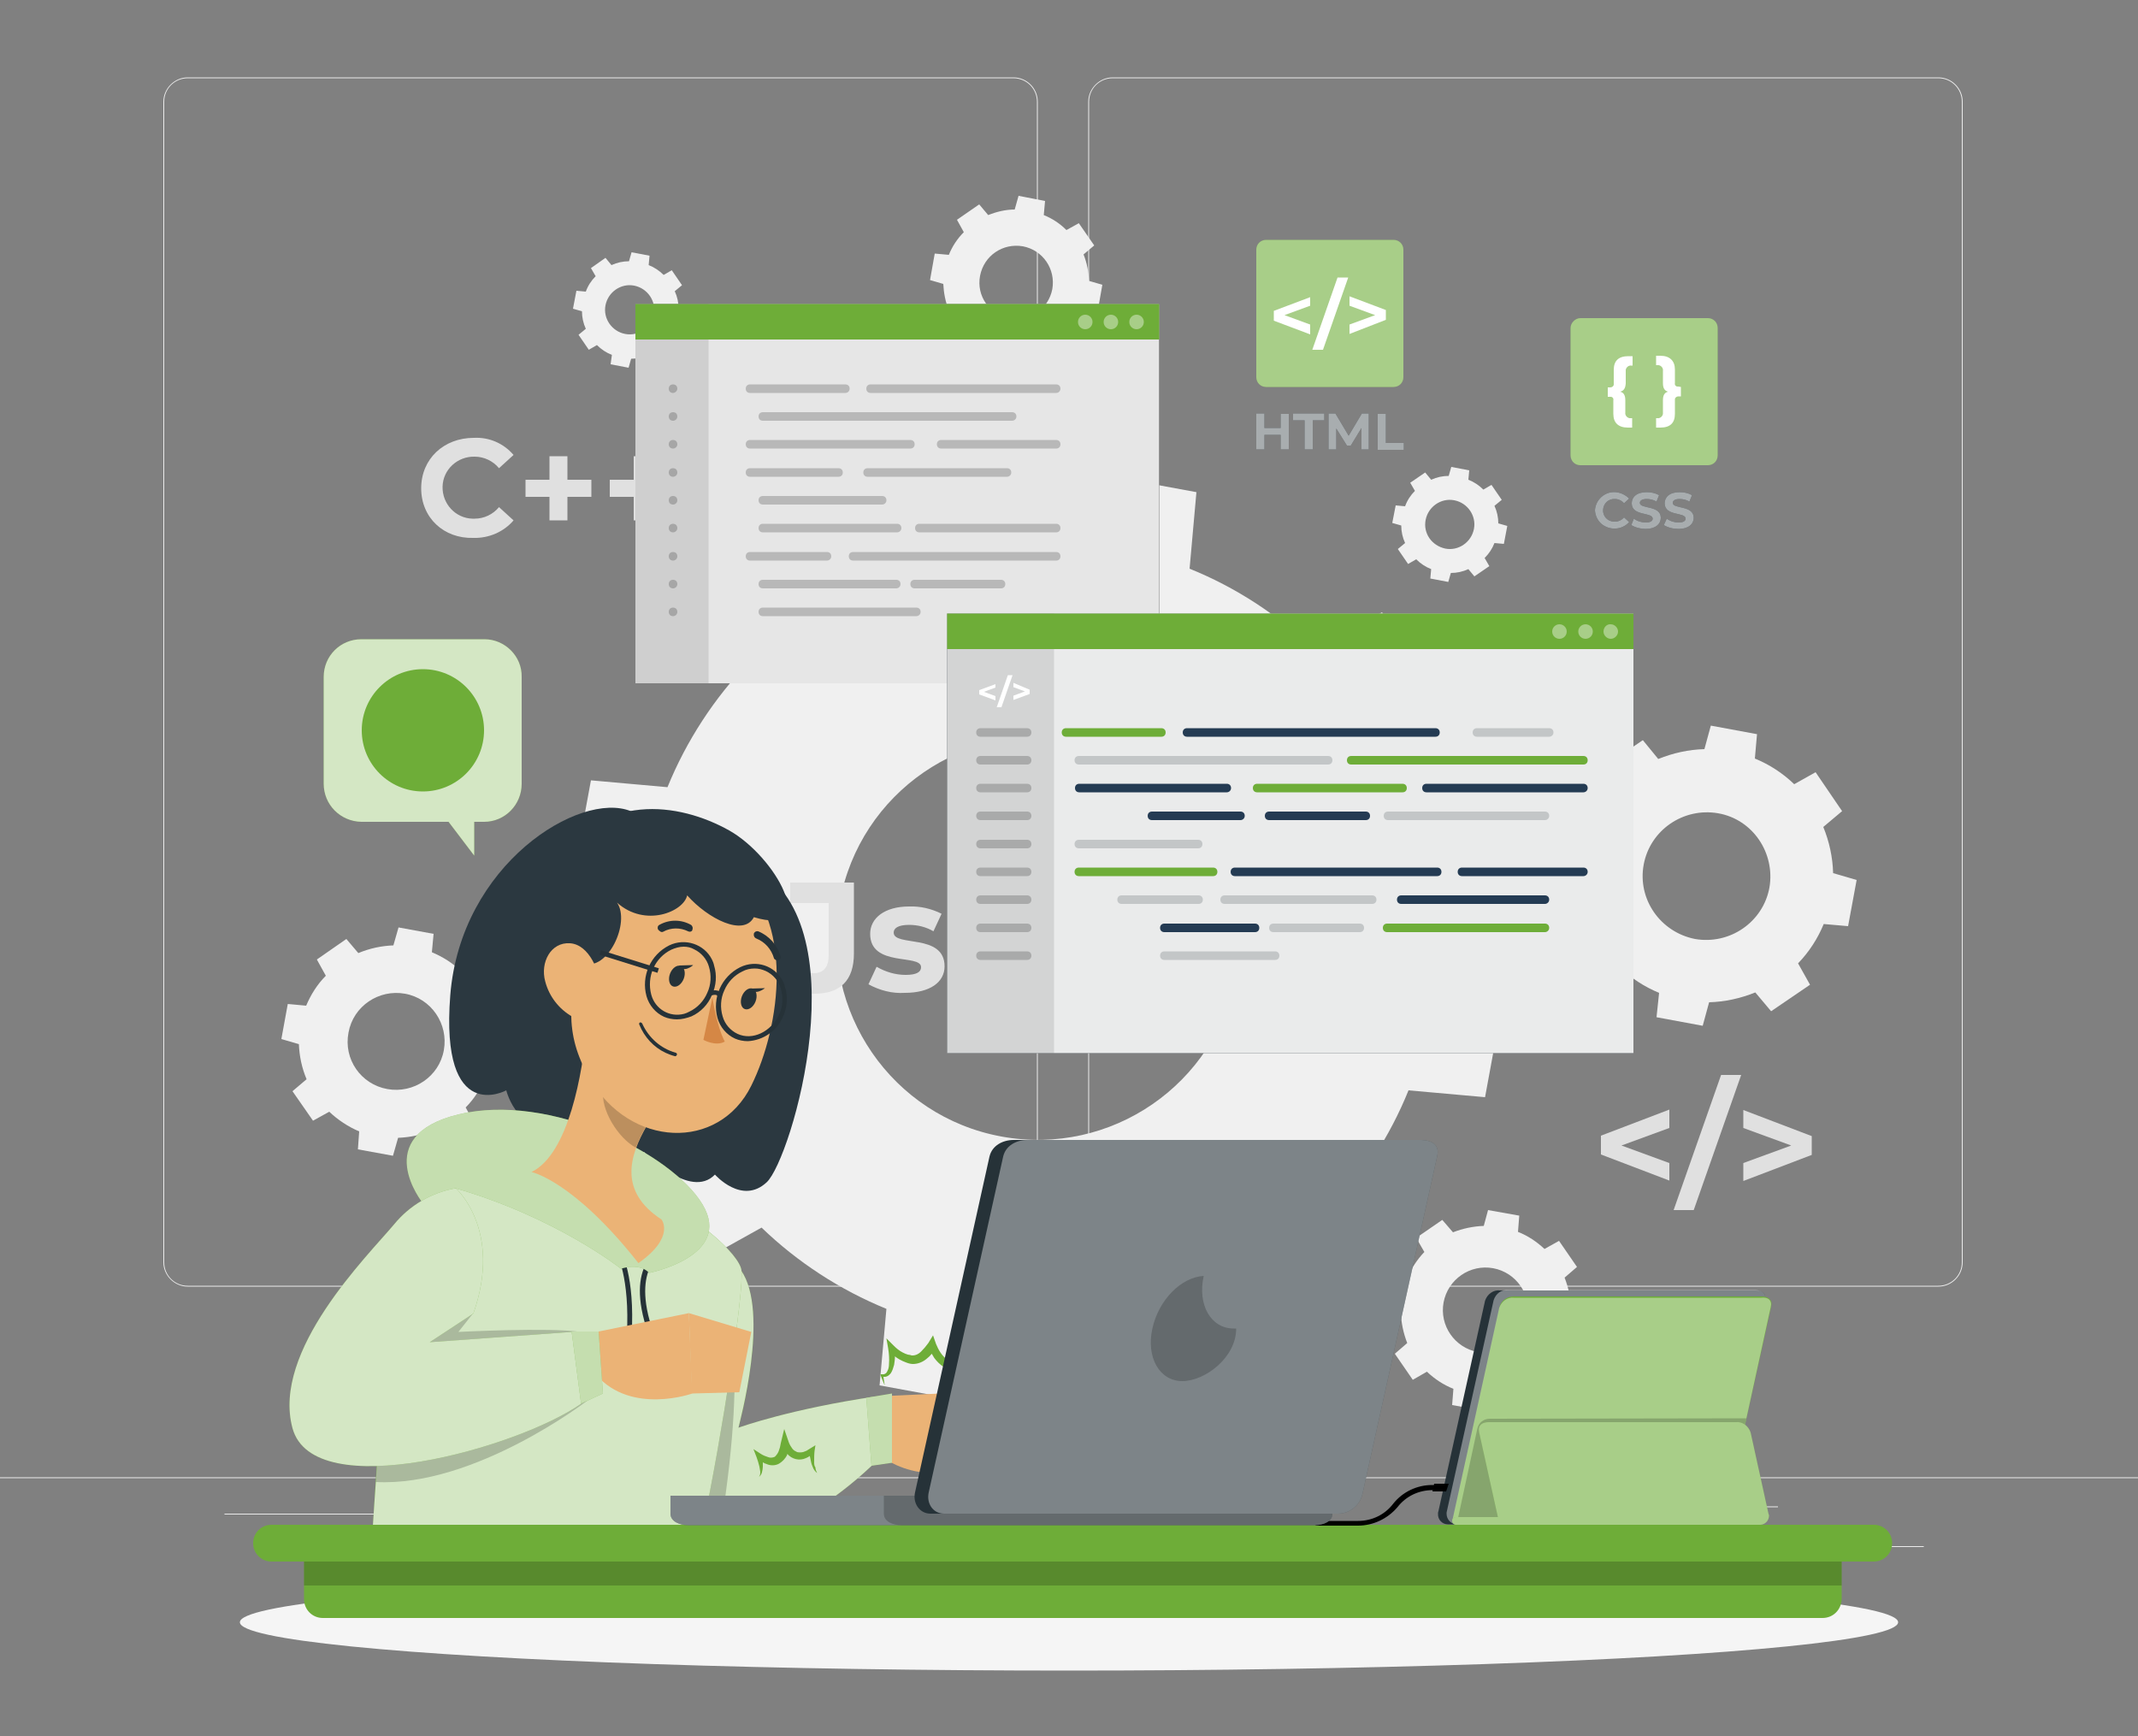 <?xml version="1.0" encoding="utf-8"?>
<!-- Generator: Adobe Illustrator 25.0.0, SVG Export Plug-In . SVG Version: 6.00 Build 0)  -->
<svg version="1.1" id="Layer_1" xmlns="http://www.w3.org/2000/svg" xmlns:xlink="http://www.w3.org/1999/xlink" x="0px" y="0px"
	 viewBox="0 0 500 406" style="enable-background:new 0 0 500 406;" xml:space="preserve">
<rect x="0" y="0" width="500" height="406" fill="#808080" stroke="none"/>
<style type="text/css">
	.st0{fill:#EBEBEB;}
	.st1{fill:#F0F0F0;}
	.st2{fill:#E0E0E0;}
	.st3{fill:#F5F5F5;}
	.st4{fill:#6EAD38;}
	.st5{opacity:0.4;}
	.st6{fill:#FFFFFF;}
	.st7{fill:#263238;}
	.st8{opacity:0.6;}
	.st9{opacity:0.9;fill:#FFFFFF;enable-background:new    ;}
	.st10{opacity:0.1;enable-background:new    ;}
	.st11{opacity:0.2;}
	.st12{opacity:0.4;fill:#FFFFFF;enable-background:new    ;}
	.st13{fill:#243B53;}
	.st14{opacity:0.7;fill:#FFFFFF;enable-background:new    ;}
	.st15{fill:#EBB376;}
	.st16{opacity:0.2;enable-background:new    ;}
	.st17{fill:#2B3840;}
	.st18{opacity:0.6;fill:#FFFFFF;enable-background:new    ;}
	.st19{fill:#D58745;}
</style>
<g id="freepik--background-complete--inject-3">
	<rect y="345.5" class="st0" width="500" height="0.2"/>
	<rect x="416.8" y="361.6" class="st0" width="33.1" height="0.2"/>
	<rect x="322.5" y="364.3" class="st0" width="8.7" height="0.2"/>
	<rect x="396.6" y="352.3" class="st0" width="19.2" height="0.2"/>
	<rect x="52.5" y="354" class="st0" width="43.2" height="0.2"/>
	<rect x="104.6" y="354" class="st0" width="6.3" height="0.2"/>
	<rect x="131.5" y="358.2" class="st0" width="93.7" height="0.2"/>
	<path class="st0" d="M237,300.9H43.9c-3.1,0-5.7-2.6-5.7-5.7V23.8c0-3.1,2.6-5.7,5.7-5.7H237c3.2,0,5.7,2.6,5.7,5.7l0,0v271.4
		C242.7,298.4,240.2,300.9,237,300.9z M43.9,18.3c-3,0-5.5,2.4-5.5,5.5v271.4c0,3,2.4,5.5,5.5,5.5H237c3,0,5.5-2.4,5.5-5.5V23.8
		c0-3-2.4-5.5-5.5-5.5H43.9z"/>
	<path class="st0" d="M453.3,300.9H260.2c-3.2,0-5.7-2.6-5.7-5.7V23.8c0-3.1,2.6-5.7,5.7-5.7h193.1c3.1,0,5.7,2.5,5.7,5.7v271.4
		C459,298.3,456.5,300.9,453.3,300.9z M260.2,18.3c-3,0-5.5,2.4-5.5,5.5v271.4c0,3,2.4,5.5,5.5,5.5h193.1c3,0,5.5-2.4,5.5-5.5V23.8
		c0-3-2.4-5.5-5.5-5.5H260.2z"/>
	<path class="st1" d="M156.5,255.6l-13.9,11.6l19.7,28.7l15.8-8.8c8.4,8.1,18.4,14.6,29.2,19l-1.6,17.9l34.3,6.3l4.9-17.3
		c11.7-0.3,23.2-2.7,34-7.3l11.6,13.9l28.7-19.7l-8.8-15.7c8.1-8.4,14.6-18.3,19-29.2l17.9,1.6l6.3-34.2l-17.3-4.9
		c-0.3-11.7-2.8-23.2-7.3-34l13.9-11.6l-19.7-28.7l-15.8,8.8c-8.4-8.1-18.3-14.6-29.2-19l1.6-17.9l-34.2-6.3l-4.9,17.3
		c-11.7,0.3-23.2,2.8-34,7.3l-11.7-14l-28.7,19.7l8.8,15.8c-8.1,8.4-14.6,18.4-19,29.2l-17.9-1.6l-6.3,34.2l17.3,4.9
		C149.5,233.3,152,244.8,156.5,255.6z M196.4,210.9c4.7-25.6,29.3-42.5,54.9-37.8s42.5,29.3,37.8,54.9s-29.3,42.5-54.9,37.8l0,0
		C208.6,261.1,191.7,236.5,196.4,210.9L196.4,210.9z"/>
	<path class="st1" d="M387.4,237.9l10.8,2l1.5-5.5c3.7-0.1,7.3-0.9,10.8-2.3l3.7,4.4l9.1-6.2l-2.8-5c2.6-2.7,4.6-5.8,6-9.2l5.7,0.5
		l2-10.8l-5.5-1.6c-0.1-3.7-0.9-7.4-2.3-10.8l4.4-3.7l-6.2-9.1l-5,2.8c-2.7-2.6-5.8-4.6-9.2-6l0.5-5.7l-10.8-2l-1.5,5.5
		c-3.7,0.1-7.3,0.9-10.8,2.3l-3.6-4.4l-9.1,6.2l2.8,5c-2.6,2.7-4.6,5.8-6,9.2l-5.7-0.5l-2,10.8l5.5,1.6c0.1,3.7,0.9,7.4,2.3,10.8
		l-4.4,3.7l6.2,9.1l5-2.8c2.7,2.6,5.8,4.6,9.2,6L387.4,237.9z M384.4,202.2c1.5-8.1,9.3-13.4,17.4-12s13.4,9.3,12,17.4
		c-1.5,8.1-9.3,13.4-17.4,12l0,0C388.3,218,382.9,210.3,384.4,202.2L384.4,202.2z"/>
	<path class="st1" d="M83.7,268.8l8.2,1.5l1.2-4.2c2.8-0.1,5.6-0.7,8.2-1.8l2.8,3.3l6.9-4.8l-2.1-3.8c2-2,3.5-4.4,4.6-7l4.3,0.4
		l1.5-8.2l-4.2-1.1c-0.1-2.8-0.7-5.6-1.8-8.2l3.3-2.8l-4.8-6.9l-3.8,2.1c-2-2-4.4-3.5-7-4.6l0.4-4.3l-8.2-1.5l-1.2,4.2
		c-2.8,0.1-5.6,0.7-8.2,1.8l-2.8-3.3l-6.9,4.8l2.1,3.8c-2,2-3.5,4.4-4.6,7l-4.3-0.4l-1.5,8.2l4.1,1.2c0.1,2.8,0.7,5.6,1.8,8.2
		l-3.3,2.8l4.8,6.9L77,260c2,1.9,4.4,3.5,7,4.6L83.7,268.8z M81.5,241.5c1.1-6.2,7.1-10.2,13.2-9.1c6.2,1.1,10.2,7.1,9.1,13.2
		c-1.1,6.2-7.1,10.2-13.2,9.1C84.4,253.6,80.3,247.7,81.5,241.5z"/>
	<path class="st1" d="M230.9,85.1l6.2,1.2l0.9-3.2c2.1,0,4.2-0.5,6.2-1.3l2.1,2.5l5.2-3.6l-1.6-2.9c1.5-1.5,2.7-3.3,3.5-5.3l3.3,0.3
		l1.1-6.2l-3.1-0.9c-0.1-2.1-0.5-4.2-1.3-6.2l2.5-2.1l-3.6-5.2l-2.9,1.6c-1.5-1.5-3.3-2.7-5.3-3.5l0.3-3.3l-6.2-1.2l-0.9,3.2
		c-2.1,0-4.2,0.5-6.2,1.3l-2.1-2.5l-5.2,3.6l1.6,2.9c-1.5,1.5-2.7,3.3-3.5,5.3l-3.3-0.3l-1.1,6.2l3.1,0.9c0.1,2.1,0.5,4.2,1.3,6.2
		l-2.5,2.1L223,80l2.9-1.6c1.5,1.5,3.3,2.7,5.3,3.5L230.9,85.1z M229.2,64.5c0.9-4.7,5.3-7.7,10-6.9c4.7,0.9,7.7,5.3,6.9,10
		c-0.9,4.7-5.3,7.7-10,6.9C231.4,73.6,228.3,69.2,229.2,64.5L229.2,64.5z"/>
	<path class="st1" d="M334.5,135.3l4.2,0.8l0.6-2.1c1.4,0,2.8-0.3,4.1-0.9l1.4,1.7l3.5-2.4l-1.1-1.9c1-1,1.8-2.2,2.3-3.5l2.2,0.2
		l0.8-4.2l-2.1-0.6c0-1.4-0.3-2.8-0.9-4.1l1.7-1.4l-2.4-3.5l-1.9,1.1c-1-1-2.2-1.8-3.5-2.3l0.2-2.2l-4.2-0.8l-0.6,2.1
		c-1.4,0-2.8,0.3-4.1,0.9l-1.4-1.7l-3.5,2.4l1.1,1.9c-1,1-1.8,2.2-2.3,3.6l-2.2-0.2l-0.8,4.1l2.1,0.6c0,1.4,0.3,2.8,0.9,4.1
		l-1.7,1.4l2.4,3.5l1.9-1.1c1,1,2.2,1.8,3.5,2.3L334.5,135.3z M333.4,121.6c0.6-3.1,3.6-5.2,6.7-4.6s5.2,3.6,4.6,6.7
		s-3.6,5.2-6.7,4.6l0,0C334.8,127.6,332.8,124.7,333.4,121.6z"/>
	<path class="st1" d="M142.8,85.2L147,86l0.6-2.1c1.4,0,2.8-0.3,4.1-0.9l1.4,1.7l3.5-2.4l-1.1-1.9c1-1,1.8-2.2,2.3-3.6L160,77
		l0.8-4.2l-2.1-0.6c0-1.4-0.3-2.8-0.9-4.1l1.7-1.4l-2.4-3.5l-1.9,1.1c-1-1-2.2-1.8-3.5-2.3l0.2-2.2l-4.2-0.8l-0.6,2.1
		c-1.4,0-2.8,0.3-4.1,0.9l-1.4-1.7l-3.4,2.4l1.1,1.9c-1,1-1.8,2.2-2.3,3.6l-2.2-0.2l-0.8,4.2l2.1,0.6c0,1.4,0.3,2.8,0.9,4.1
		l-1.7,1.4l2.4,3.5l1.9-1.1c1,1,2.2,1.8,3.5,2.3L142.8,85.2z M141.6,71.4c0.6-3.1,3.6-5.2,6.7-4.6s5.2,3.6,4.6,6.7
		c-0.6,3.1-3.6,5.2-6.7,4.6l0,0C143.1,77.5,141,74.5,141.6,71.4z"/>
	<path class="st1" d="M327.6,306.9c0.1,2.5,0.6,4.9,1.5,7.2l-2.9,2.5l4.2,6.1l3.3-1.9c1.8,1.7,3.9,3.1,6.2,4l-0.3,3.8l7.3,1.3l1-3.7
		c2.5-0.1,4.9-0.6,7.2-1.5l2.5,2.9l6.1-4.2l-1.8-3.3c1.7-1.8,3.1-3.9,4-6.2l3.8,0.3l1.4-7.2l-3.7-1c-0.1-2.5-0.6-4.9-1.5-7.2
		l2.9-2.5l-4.2-6.1l-3.4,1.9c-1.8-1.7-3.9-3.1-6.2-4l0.3-3.8L348,283l-1,3.7c-2.5,0.1-4.9,0.6-7.2,1.5l-2.5-2.9l-6.1,4.2l1.9,3.3
		c-1.7,1.8-3.1,3.9-4,6.2l-3.8-0.3l-1.4,7.2L327.6,306.9z M337.6,304.6c1-5.4,6.2-9,11.6-8s9,6.2,8,11.6s-6.2,9-11.6,8l0,0
		C340.2,315.2,336.6,310,337.6,304.6L337.6,304.6z"/>
	<path class="st2" d="M390.4,263.8l-11.2,4.1l11.2,4.1v4.1l-16-6.1v-4.4l16-6.1V263.8z"/>
	<path class="st2" d="M402.5,251.4h4.7L396.1,283h-4.7L402.5,251.4z"/>
	<path class="st2" d="M423.7,265.7v4.4l-16,6.1V272l11.2-4.1l-11.2-4.1v-4.2L423.7,265.7z"/>
	<path class="st2" d="M112.8,317.2c1.6,0.5,2.3,1.5,2.3,3.9v5.6c-0.2,1.3,0.7,2.4,2,2.6c0.2,0,0.4,0,0.6,0h0.6v4.2h-2
		c-4.4,0-6.6-2.2-6.6-6.2V321c0-1.1-0.6-1.6-1.5-1.6H107v-4.2h1.2c0.9,0,1.5-0.5,1.5-1.6v-6.4c0-4,2.2-6.2,6.6-6.2h2v4.2h-0.6
		c-1.3-0.1-2.4,0.7-2.5,2c0,0.2,0,0.4,0,0.6v5.6C115.2,315.7,114.4,316.7,112.8,317.2z"/>
	<path class="st2" d="M140.6,315.1v4.2h-1.1c-0.8-0.1-1.5,0.5-1.6,1.3c0,0.1,0,0.2,0,0.3v6.3c0,4-2.2,6.2-6.6,6.2h-2v-4.2h0.6
		c1.3,0.1,2.4-0.7,2.5-2c0-0.2,0-0.4,0-0.6V321c0-2.4,0.7-3.4,2.3-3.9c-1.6-0.5-2.3-1.5-2.3-3.9v-5.6c0.2-1.3-0.7-2.4-1.9-2.6
		c-0.2,0-0.4,0-0.6,0h-0.6v-4.2h2c4.4,0,6.6,2.2,6.6,6.2v6.3c-0.1,0.8,0.4,1.5,1.2,1.6c0.1,0,0.2,0,0.3,0L140.6,315.1z"/>
	<path class="st2" d="M98.5,114.2c0-6.9,5.3-11.8,12.3-11.8c3.6-0.2,7,1.3,9.3,4l-3.4,3.1c-1.4-1.7-3.5-2.7-5.7-2.7
		c-4-0.1-7.4,3-7.5,7s3,7.4,7,7.5c0.2,0,0.4,0,0.5,0c2.2,0,4.3-1,5.7-2.7l3.4,3.1c-2.3,2.7-5.8,4.2-9.4,4.1
		C103.8,126,98.5,121.1,98.5,114.2z"/>
	<path class="st2" d="M138.3,116.2h-5.6v5.5h-4.2v-5.5h-5.6v-4h5.6v-5.5h4.2v5.5h5.6V116.2z"/>
	<path class="st2" d="M158,116.2h-5.6v5.5h-4.2v-5.5h-5.6v-4h5.6v-5.5h4.2v5.5h5.6V116.2z"/>
	<path class="st2" d="M182.1,228.7l3.3-3.9c1.4,1.9,2.9,2.8,4.8,2.8c2.4,0,3.6-1.4,3.6-4.2v-12.2h-9v-4.8h14.9V223
		c0,6.3-3.2,9.4-9.2,9.4C187.2,232.6,184.1,231.2,182.1,228.7z"/>
	<path class="st2" d="M203.1,230.2l1.9-4.1c2.1,1.2,4.4,1.9,6.8,1.9c2.6,0,3.6-0.7,3.6-1.8c0-3.2-11.9,0.1-11.9-7.8
		c0-3.7,3.4-6.4,9.1-6.4c2.6-0.1,5.2,0.5,7.6,1.7l-1.9,4.1c-1.7-1-3.7-1.5-5.7-1.5c-2.6,0-3.6,0.8-3.6,1.8c0,3.4,11.9,0.1,11.9,7.9
		c0,3.7-3.4,6.2-9.3,6.2C208.6,232.4,205.7,231.6,203.1,230.2z"/>
</g>
<g id="freepik--Shadow--inject-3">
	<ellipse id="freepik--path--inject-3" class="st3" cx="250" cy="379.4" rx="193.9" ry="11.3"/>
</g>
<g id="freepik--program-icons--inject-3">
	<path class="st4" d="M296.1,56.1h29.8c1.3,0,2.3,1,2.3,2.3v29.8c0,1.3-1,2.3-2.3,2.3h-29.8c-1.3,0-2.3-1-2.3-2.3V58.4
		C293.8,57.1,294.8,56.1,296.1,56.1z"/>
	<g class="st5">
		<path class="st6" d="M296.1,56.1h29.8c1.3,0,2.3,1,2.3,2.3v29.8c0,1.3-1,2.3-2.3,2.3h-29.8c-1.3,0-2.3-1-2.3-2.3V58.4
			C293.8,57.1,294.8,56.1,296.1,56.1z"/>
	</g>
	<path class="st6" d="M306.4,71.5l-6,2.2l6,2.2v2.3l-8.5-3.2v-2.3l8.5-3.2V71.5z"/>
	<path class="st6" d="M312.8,64.9h2.5l-5.9,16.9h-2.5L312.8,64.9z"/>
	<path class="st6" d="M324.1,72.5v2.3l-8.5,3.3v-2.2l6-2.2l-6-2.2v-2.2L324.1,72.5z"/>
	<path class="st7" d="M301.4,96.8v8.3h-1.9v-3.4h-3.8v3.4h-1.9v-8.4h1.9v3.4h3.8v-3.3H301.4z"/>
	<path class="st7" d="M305.1,98.3h-2.7v-1.6h7.3v1.6H307v6.8h-1.9V98.3z"/>
	<path class="st7" d="M318.4,105.1v-5l-2.5,4.1H315l-2.5-4v4.9h-1.8v-8.4h1.6l3.1,5.2l3.1-5.2h1.6v8.4H318.4z"/>
	<path class="st7" d="M322.2,96.8h1.9v6.8h4.2v1.6h-6.1V96.8z"/>
	<g class="st8">
		<path class="st6" d="M301.4,96.8v8.3h-1.9v-3.4h-3.8v3.4h-1.9v-8.4h1.9v3.4h3.8v-3.3H301.4z"/>
		<path class="st6" d="M305.1,98.3h-2.7v-1.6h7.3v1.6H307v6.8h-1.9V98.3z"/>
		<path class="st6" d="M318.4,105.1v-5l-2.5,4.1H315l-2.5-4v4.9h-1.8v-8.4h1.6l3.1,5.2l3.1-5.2h1.6v8.4H318.4z"/>
		<path class="st6" d="M322.2,96.8h1.9v6.8h4.2v1.6h-6.1V96.8z"/>
	</g>
	<path class="st4" d="M369.6,74.4h29.8c1.3,0,2.3,1,2.3,2.3v29.8c0,1.3-1,2.3-2.3,2.3h-29.8c-1.3,0-2.3-1-2.3-2.3V76.7
		C367.3,75.5,368.4,74.4,369.6,74.4z"/>
	<g class="st5">
		<path class="st6" d="M369.6,74.4h29.8c1.3,0,2.3,1,2.3,2.3v29.8c0,1.3-1,2.3-2.3,2.3h-29.8c-1.3,0-2.3-1-2.3-2.3V76.7
			C367.3,75.5,368.4,74.4,369.6,74.4z"/>
	</g>
	<path class="st6" d="M378.9,91.6c0.8,0.2,1.2,0.8,1.2,2v2.9c-0.1,0.6,0.4,1.2,1,1.3c0.1,0,0.2,0,0.3,0h0.3v2.2h-1
		c-2.2,0-3.4-1.1-3.4-3.2v-3.2c0.1-0.4-0.2-0.8-0.6-0.8c-0.1,0-0.1,0-0.2,0H376v-2.2h0.6c0.4,0,0.8-0.3,0.8-0.7c0-0.1,0-0.1,0-0.2
		v-3.2c0-2.1,1.1-3.2,3.4-3.2h1v2.2h-0.3c-0.6-0.1-1.2,0.4-1.3,1c0,0.1,0,0.2,0,0.3v2.9C380.1,90.9,379.7,91.4,378.9,91.6z"/>
	<path class="st6" d="M393.1,90.5v2.2h-0.6c-0.4,0-0.8,0.3-0.8,0.7c0,0.1,0,0.1,0,0.2v3.2c0,2.1-1.1,3.2-3.4,3.2h-1v-2.2h0.3
		c0.6,0.1,1.2-0.4,1.3-1c0-0.1,0-0.2,0-0.3v-2.9c0-1.2,0.4-1.8,1.2-2c-0.8-0.2-1.2-0.8-1.2-2v-2.9c0.1-0.6-0.4-1.2-1-1.3
		c-0.1,0-0.2,0-0.3,0h-0.3v-2.2h1c2.2,0,3.4,1.2,3.4,3.2v3.2c-0.1,0.4,0.2,0.8,0.6,0.8c0.1,0,0.1,0,0.2,0L393.1,90.5z"/>
	<path class="st7" d="M373,119.4c0.1-2.5,2.3-4.5,4.8-4.3c1.2,0.1,2.3,0.6,3.2,1.5l-1.2,1.1c-0.5-0.6-1.3-1-2.1-1
		c-1.5-0.1-2.7,1-2.8,2.5c-0.1,1.5,1,2.7,2.5,2.8c0.1,0,0.2,0,0.3,0c0.8,0,1.6-0.4,2.1-1l1.2,1.1c-1.7,1.9-4.6,2-6.5,0.4
		C373.6,121.7,373.1,120.6,373,119.4L373,119.4z"/>
	<path class="st7" d="M381.5,122.8l0.6-1.5c0.8,0.6,1.8,0.9,2.8,0.9c1.1,0,1.6-0.4,1.6-0.9c0-1.6-4.9-0.5-4.9-3.6
		c0-1.4,1.1-2.6,3.5-2.6c1,0,2,0.2,2.9,0.7l-0.6,1.5c-0.7-0.4-1.5-0.6-2.3-0.6c-1.1,0-1.6,0.4-1.6,0.9c0,1.5,4.9,0.5,4.9,3.5
		c0,1.4-1.2,2.6-3.5,2.6C383.7,123.7,382.5,123.4,381.5,122.8z"/>
	<path class="st7" d="M389.1,122.8l0.7-1.5c0.8,0.6,1.8,0.9,2.8,0.9c1.1,0,1.6-0.4,1.6-0.9c0-1.6-4.9-0.5-4.9-3.6
		c0-1.4,1.1-2.6,3.5-2.6c1,0,2,0.2,2.9,0.7l-0.6,1.5c-0.7-0.4-1.5-0.6-2.3-0.6c-1.1,0-1.6,0.4-1.6,0.9c0,1.5,4.9,0.5,4.9,3.5
		c0,1.4-1.2,2.6-3.5,2.6C391.3,123.7,390.1,123.4,389.1,122.8z"/>
	<g class="st8">
		<path class="st6" d="M373,119.4c0.1-2.5,2.3-4.5,4.8-4.3c1.2,0.1,2.3,0.6,3.2,1.5l-1.2,1.1c-0.5-0.6-1.3-1-2.1-1
			c-1.5-0.1-2.7,1-2.8,2.5c-0.1,1.5,1,2.7,2.5,2.8c0.1,0,0.2,0,0.3,0c0.8,0,1.6-0.4,2.1-1l1.2,1.1c-1.7,1.9-4.6,2-6.5,0.4
			C373.6,121.7,373.1,120.6,373,119.4L373,119.4z"/>
		<path class="st6" d="M381.5,122.8l0.6-1.5c0.8,0.6,1.8,0.9,2.8,0.9c1.1,0,1.6-0.4,1.6-0.9c0-1.6-4.9-0.5-4.9-3.6
			c0-1.4,1.1-2.6,3.5-2.6c1,0,2,0.2,2.9,0.7l-0.6,1.5c-0.7-0.4-1.5-0.6-2.3-0.6c-1.1,0-1.6,0.4-1.6,0.9c0,1.5,4.9,0.5,4.9,3.5
			c0,1.4-1.2,2.6-3.5,2.6C383.7,123.7,382.5,123.4,381.5,122.8z"/>
		<path class="st6" d="M389.1,122.8l0.7-1.5c0.8,0.6,1.8,0.9,2.8,0.9c1.1,0,1.6-0.4,1.6-0.9c0-1.6-4.9-0.5-4.9-3.6
			c0-1.4,1.1-2.6,3.5-2.6c1,0,2,0.2,2.9,0.7l-0.6,1.5c-0.7-0.4-1.5-0.6-2.3-0.6c-1.1,0-1.6,0.4-1.6,0.9c0,1.5,4.9,0.5,4.9,3.5
			c0,1.4-1.2,2.6-3.5,2.6C391.3,123.7,390.1,123.4,389.1,122.8z"/>
	</g>
</g>
<g id="freepik--Tabs--inject-3">
	<rect x="148.6" y="71.1" width="122.5" height="88.7"/>
	<rect x="148.6" y="71.1" class="st9" width="122.5" height="88.7"/>
	<rect x="148.6" y="71.1" class="st10" width="17.1" height="88.7"/>
	<rect x="148.6" y="71.1" class="st4" width="122.5" height="8.3"/>
	<g class="st11">
		<path d="M197.7,91.9h-22.3c-0.6,0-1-0.4-1-1s0.4-1,1-1h22.3c0.6,0,1,0.4,1,1C198.7,91.4,198.3,91.9,197.7,91.9L197.7,91.9z"/>
		<path d="M247,91.9h-43.4c-0.6,0-1-0.4-1-1s0.4-1,1-1H247c0.6,0,1,0.4,1,1C248,91.4,247.6,91.9,247,91.9z"/>
		<path d="M236.7,98.4h-58.3c-0.6,0-1-0.4-1-1s0.4-1,1-1h58.3c0.6,0,1,0.4,1,1S237.2,98.4,236.7,98.4z"/>
		<path d="M212.9,104.9h-37.5c-0.6,0-1-0.4-1-1s0.4-1,1-1h37.5c0.6,0,1,0.4,1,1S213.5,104.9,212.9,104.9z"/>
		<path d="M247,104.9h-26.9c-0.6,0-1-0.4-1-1s0.4-1,1-1H247c0.6,0,1,0.4,1,1S247.6,104.9,247,104.9z"/>
		<path d="M196.1,111.5h-20.7c-0.6,0-1-0.4-1-1s0.4-1,1-1h20.7c0.6,0,1,0.4,1,1S196.7,111.5,196.1,111.5L196.1,111.5z"/>
		<path d="M235.5,111.5h-32.6c-0.6,0-1-0.4-1-1s0.4-1,1-1h32.6c0.6,0,1,0.4,1,1S236,111.5,235.5,111.5z"/>
		<path d="M206.3,118h-27.9c-0.6,0-1-0.4-1-1s0.4-1,1-1h27.9c0.6,0,1,0.4,1,1S206.8,118,206.3,118z"/>
		<path d="M209.8,124.5h-31.4c-0.6,0-1-0.4-1-1s0.4-1,1-1h31.4c0.6,0,1,0.4,1,1S210.3,124.5,209.8,124.5z"/>
		<path d="M247,124.5h-32c-0.6,0-1-0.4-1-1s0.4-1,1-1h32c0.6,0,1,0.4,1,1S247.6,124.5,247,124.5z"/>
		<path d="M193.4,131.1h-18c-0.6,0-1-0.4-1-1s0.4-1,1-1h18c0.6,0,1,0.4,1,1S193.9,131.1,193.4,131.1z"/>
		<path d="M247,131.1h-47.5c-0.6,0-1-0.4-1-1s0.4-1,1-1H247c0.6,0,1,0.4,1,1S247.6,131.1,247,131.1z"/>
		<path d="M209.6,137.6h-31.2c-0.6,0-1-0.4-1-1s0.4-1,1-1h31.2c0.6,0,1,0.4,1,1S210.1,137.6,209.6,137.6L209.6,137.6z"/>
		<path d="M234.1,137.6h-20.2c-0.6,0-1-0.4-1-1s0.4-1,1-1h20.2c0.6,0,1,0.4,1,1S234.7,137.6,234.1,137.6L234.1,137.6z"/>
		<path d="M214.3,144.1h-35.9c-0.6,0-1-0.4-1-1s0.4-1,1-1h35.9c0.6,0,1,0.4,1,1S214.8,144.1,214.3,144.1z"/>
	</g>
	<circle class="st12" cx="265.8" cy="75.3" r="1.7"/>
	<circle class="st12" cx="259.8" cy="75.3" r="1.7"/>
	<circle class="st12" cx="253.8" cy="75.3" r="1.7"/>
	<g class="st11">
		<path d="M157.4,91.9L157.4,91.9c-0.6,0-1-0.4-1-1s0.4-1,1-1s1,0.4,1,1C158.4,91.4,157.9,91.9,157.4,91.9z"/>
		<path d="M157.4,98.4L157.4,98.4c-0.6,0-1-0.4-1-1s0.4-1,1-1s1,0.4,1,1S157.9,98.4,157.4,98.4z"/>
		<path d="M157.4,104.9L157.4,104.9c-0.6,0-1-0.4-1-1s0.4-1,1-1s1,0.4,1,1S157.9,104.9,157.4,104.9z"/>
		<path d="M157.4,111.5L157.4,111.5c-0.6,0-1-0.4-1-1s0.4-1,1-1s1,0.4,1,1S157.9,111.5,157.4,111.5z"/>
		<path d="M157.4,118L157.4,118c-0.6,0-1-0.4-1-1s0.4-1,1-1s1,0.4,1,1S157.9,118,157.4,118z"/>
		<path d="M157.4,124.5L157.4,124.5c-0.6,0-1-0.4-1-1s0.4-1,1-1s1,0.4,1,1S157.9,124.5,157.4,124.5z"/>
		<path d="M157.4,131.1L157.4,131.1c-0.6,0-1-0.4-1-1s0.4-1,1-1s1,0.4,1,1S157.9,131.1,157.4,131.1z"/>
		<path d="M157.4,137.6L157.4,137.6c-0.6,0-1-0.4-1-1s0.4-1,1-1s1,0.4,1,1S157.9,137.6,157.4,137.6z"/>
		<path d="M157.4,144.1L157.4,144.1c-0.6,0-1-0.4-1-1s0.4-1,1-1s1,0.4,1,1S157.9,144.1,157.4,144.1z"/>
	</g>
	<rect x="221.5" y="143.5" class="st7" width="160.5" height="102.8"/>
	<rect x="221.5" y="143.5" class="st9" width="160.5" height="102.8"/>
	<rect x="221.5" y="143.5" class="st10" width="25" height="102.8"/>
	<rect x="221.5" y="143.5" class="st4" width="160.5" height="8.3"/>
	<path class="st6" d="M232.8,160.8l-2.7,1l2.7,1v1l-3.8-1.4v-1l3.8-1.4V160.8z"/>
	<path class="st6" d="M235.7,157.9h1.1l-2.6,7.5h-1.1L235.7,157.9z"/>
	<path class="st6" d="M240.8,161.3v1l-3.8,1.4v-1l2.7-1l-2.7-1v-1L240.8,161.3z"/>
	<g class="st11">
		<path d="M240.2,172.3h-10.9c-0.6,0-1-0.4-1-1s0.4-1,1-1h10.9c0.6,0,1,0.4,1,1S240.8,172.3,240.2,172.3z"/>
		<path d="M240.2,178.8h-10.9c-0.6,0-1-0.4-1-1s0.4-1,1-1h10.9c0.6,0,1,0.4,1,1S240.8,178.8,240.2,178.8z"/>
		<path d="M240.2,185.3h-10.9c-0.6,0-1-0.4-1-1s0.4-1,1-1h10.9c0.6,0,1,0.4,1,1S240.8,185.3,240.2,185.3z"/>
		<path d="M240.2,191.8h-10.9c-0.6,0-1-0.4-1-1s0.4-1,1-1h10.9c0.6,0,1,0.4,1,1S240.8,191.8,240.2,191.8z"/>
		<path d="M240.2,198.4h-10.9c-0.6,0-1-0.4-1-1s0.4-1,1-1h10.9c0.6,0,1,0.4,1,1S240.8,198.4,240.2,198.4z"/>
		<path d="M240.2,204.9h-10.9c-0.6,0-1-0.4-1-1s0.4-1,1-1h10.9c0.6,0,1,0.4,1,1S240.8,204.9,240.2,204.9z"/>
		<path d="M240.2,211.4h-10.9c-0.6,0-1-0.4-1-1s0.4-1,1-1h10.9c0.6,0,1,0.4,1,1S240.8,211.4,240.2,211.4z"/>
		<path d="M240.2,218h-10.9c-0.6,0-1-0.4-1-1s0.4-1,1-1h10.9c0.6,0,1,0.4,1,1S240.8,218,240.2,218z"/>
		<path d="M240.2,224.5h-10.9c-0.6,0-1-0.4-1-1s0.4-1,1-1h10.9c0.6,0,1,0.4,1,1S240.8,224.5,240.2,224.5z"/>
	</g>
	<path class="st4" d="M271.6,172.3h-22.3c-0.6,0-1-0.4-1-1s0.4-1,1-1h22.3c0.6,0,1,0.4,1,1S272.2,172.3,271.6,172.3z"/>
	<path class="st13" d="M335.7,172.3h-58.1c-0.6,0-1-0.4-1-1s0.4-1,1-1h58.1c0.6,0,1,0.4,1,1S336.3,172.3,335.7,172.3z"/>
	<g class="st11">
		<path class="st7" d="M362.3,172.3h-16.9c-0.6,0-1-0.4-1-1s0.4-1,1-1h16.9c0.6,0,1,0.4,1,1S362.8,172.3,362.3,172.3z"/>
	</g>
	<g class="st11">
		<path class="st7" d="M310.6,178.8h-58.3c-0.6,0-1-0.4-1-1s0.4-1,1-1h58.3c0.6,0,1,0.4,1,1S311.2,178.8,310.6,178.8z"/>
	</g>
	<path class="st4" d="M370.3,178.8H316c-0.6,0-1-0.4-1-1s0.4-1,1-1h54.3c0.6,0,1,0.4,1,1S370.9,178.8,370.3,178.8L370.3,178.8z"/>
	<path class="st13" d="M286.9,185.3h-34.5c-0.6,0-1-0.4-1-1s0.4-1,1-1h34.5c0.6,0,1,0.4,1,1S287.4,185.3,286.9,185.3z"/>
	<path class="st4" d="M328,185.3h-34c-0.6,0-1-0.4-1-1s0.4-1,1-1h34c0.6,0,1,0.4,1,1S328.6,185.3,328,185.3z"/>
	<path class="st13" d="M370.3,185.3h-36.7c-0.6,0-1-0.4-1-1s0.4-1,1-1h36.7c0.6,0,1,0.4,1,1S370.8,185.3,370.3,185.3z"/>
	<path class="st13" d="M290.1,191.8h-20.7c-0.6,0-1-0.4-1-1s0.4-1,1-1h20.7c0.6,0,1,0.4,1,1S290.6,191.8,290.1,191.8L290.1,191.8z"
		/>
	<path class="st13" d="M319.4,191.8h-22.6c-0.6,0-1-0.4-1-1s0.4-1,1-1h22.6c0.6,0,1,0.4,1,1S320,191.8,319.4,191.8z"/>
	<g class="st11">
		<path class="st7" d="M361.3,191.8h-36.7c-0.6,0-1-0.4-1-1s0.4-1,1-1h36.7c0.6,0,1,0.4,1,1S361.8,191.8,361.3,191.8z"/>
	</g>
	<g class="st11">
		<path class="st7" d="M280.2,198.4h-27.9c-0.6,0-1-0.4-1-1s0.4-1,1-1h27.9c0.6,0,1,0.4,1,1S280.8,198.4,280.2,198.4L280.2,198.4z"
			/>
	</g>
	<path class="st4" d="M283.7,204.9h-31.4c-0.6,0-1-0.4-1-1s0.4-1,1-1h31.4c0.6,0,1,0.4,1,1S284.3,204.9,283.7,204.9z"/>
	<path class="st13" d="M336.1,204.9h-47.3c-0.6,0-1-0.4-1-1s0.4-1,1-1h47.3c0.6,0,1,0.4,1,1S336.7,204.9,336.1,204.9L336.1,204.9z"
		/>
	<path class="st13" d="M370.3,204.9h-28.4c-0.6,0-1-0.4-1-1s0.4-1,1-1h28.4c0.6,0,1,0.4,1,1S370.8,204.9,370.3,204.9z"/>
	<g class="st11">
		<path class="st7" d="M280.3,211.4h-18c-0.6,0-1-0.4-1-1s0.4-1,1-1h18c0.6,0,1,0.4,1,1S280.9,211.4,280.3,211.4z"/>
	</g>
	<g class="st11">
		<path class="st7" d="M320.9,211.4h-34.5c-0.6,0-1-0.4-1-1s0.4-1,1-1h34.5c0.6,0,1,0.4,1,1S321.5,211.4,320.9,211.4z"/>
	</g>
	<path class="st13" d="M361.3,211.4h-33.6c-0.6,0-1-0.4-1-1s0.4-1,1-1h33.6c0.6,0,1,0.4,1,1S361.8,211.4,361.3,211.4z"/>
	<path class="st13" d="M293.5,218h-21.2c-0.6,0-1-0.4-1-1s0.4-1,1-1h21.2c0.6,0,1,0.4,1,1S294.1,218,293.5,218z"/>
	<g class="st11">
		<path class="st7" d="M318,218h-20.2c-0.6,0-1-0.4-1-1s0.4-1,1-1H318c0.6,0,1,0.4,1,1S318.6,218,318,218L318,218z"/>
	</g>
	<path class="st4" d="M361.3,218h-36.9c-0.6,0-1-0.4-1-1s0.4-1,1-1h36.9c0.6,0,1,0.4,1,1S361.8,218,361.3,218z"/>
	<g class="st11">
		<path class="st7" d="M298.2,224.5h-25.9c-0.6,0-1-0.4-1-1s0.4-1,1-1h25.9c0.6,0,1,0.4,1,1S298.8,224.5,298.2,224.5z"/>
	</g>
	<path class="st12" d="M375,147.7c0,0.9,0.8,1.7,1.7,1.7s1.7-0.8,1.7-1.7s-0.8-1.7-1.7-1.7l0,0C375.8,145.9,375,146.7,375,147.7
		L375,147.7z"/>
	<circle class="st12" cx="370.8" cy="147.7" r="1.7"/>
	<circle class="st12" cx="364.7" cy="147.7" r="1.7"/>
</g>
<g id="freepik--speech-bubble--inject-3">
	<path class="st4" d="M113.3,149.5H84.5c-4.9,0-8.8,3.9-8.8,8.8l0,0v25c0,4.9,3.9,8.8,8.8,8.9l0,0h20.4l6,7.9v-7.9h2.3
		c4.9,0,8.8-4,8.8-8.9l0,0v-25C122.1,153.5,118.1,149.5,113.3,149.5z"/>
	<path class="st14" d="M113.3,149.5H84.5c-4.9,0-8.8,3.9-8.8,8.8l0,0v25c0,4.9,3.9,8.8,8.8,8.9l0,0h20.4l6,7.9v-7.9h2.3
		c4.9,0,8.8-4,8.8-8.9l0,0v-25C122.1,153.5,118.1,149.5,113.3,149.5z"/>
	<path class="st6" d="M97.4,177.1c-0.4,0-0.7-0.2-1-0.5l-5.6-6.5c-0.5-0.6-0.4-1.4,0.2-1.8c0.6-0.5,1.4-0.4,1.8,0.1l4.6,5.4l7.6-8.9
		c0.5-0.5,1.3-0.6,1.9-0.1c0.5,0.5,0.6,1.2,0.1,1.8l-8.6,10.1C98.1,177,97.8,177.1,97.4,177.1z"/>
	<ellipse class="st4" cx="98.9" cy="170.8" rx="14.3" ry="14.3"/>
</g>
<g id="freepik--Character--inject-3">
	<path class="st15" d="M204.7,326.6l21.5-1l-2.1,18.7c0,0-14.9,2.8-21.6-7.8L204.7,326.6z"/>
	<polygon class="st15" points="240,332.1 235.1,345.6 224.1,344.2 226.2,325.5 	"/>
	<path class="st4" d="M184.1,356.9c8.2-4.3,15.6-9.8,22.1-16.4l-1.5-13.9c-20.3,3-32,7.3-32,7.3s7.5-27,0.6-36.8l-18.9,3.4
		c0,0-20.1,41.7-6.6,56.4H184.1z"/>
	<path class="st14" d="M184.1,356.9c8.2-4.3,15.6-9.8,22.1-16.4l-1.5-13.9c-19.6,2.9-31.2,7-32,7.3c0.2-1,7.4-27.1,0.6-36.8
		l-18.9,3.4c-3.9,8.4-7,17.1-9.2,26.1c-2.7,11.4-3.5,23.7,2.6,30.3H184.1z"/>
	<path class="st16" d="M168.6,356.9c6.7-42.3,0.8-53,0.8-53l-24,22.7c-2.7,11.4-3.5,23.7,2.6,30.3H168.6z"/>
	<path class="st4" d="M164.4,356.9c4.5-21.4,9.6-54.8,9-59.8c-0.8-7.2-40.2-38.3-74.4-15.7c-7,4.6-10.6,54.3-11.8,75.5H164.4z"/>
	<path class="st14" d="M164.4,356.9c4.5-21.4,9.6-54.8,9-59.8c-0.8-7.2-40.2-38.2-74.4-15.7c-2.5,1.7-4.6,9.3-6.3,19.4
		c-2.3,13.7-3.9,31.9-4.8,45.7c-0.3,3.9-0.5,7.4-0.7,10.4H164.4z"/>
	<path class="st17" d="M147.5,189.7c-11.9-4.8-39.8,12.4-42.2,43.1s13.1,22.2,13.1,22.2s2.8,11.7,14.1,8.1c0,0,9.4,10.6,18.1,6.3
		c0,0,10.8,11.3,16.6,5.3c0,0,6.3,7.2,12.1,1.8s22.3-61.2-3.6-74.1S147.5,189.7,147.5,189.7z"/>
	<path class="st7" d="M147.5,315.1l-1.1-0.1c1.3-14.8-1.9-21.3-2-21.4l1-0.5C145.6,293.4,148.9,299.9,147.5,315.1z"/>
	<path class="st7" d="M152.9,315.2c-7.9-18.5,1-22.8,1.4-23l0.5,1l-0.2-0.5l0.2,0.5c-0.1,0-8.2,4.1-0.8,21.5L152.9,315.2z"/>
	<path class="st4" d="M145.2,296.7c0,0-15.1-12-38.7-18.8l-7.6,3.5c0,0-12.7-15.7,8.4-20.8s49.8,9,57,21.1s-12.5,16-12.5,16
		S150.1,295.3,145.2,296.7z"/>
	<path class="st18" d="M145.2,296.7c0,0-15.1-12-38.7-18.8l-7.6,3.5c0,0-12.7-15.7,8.4-20.8s49.8,9,57,21.1s-12.5,16-12.5,16
		S150.1,295.3,145.2,296.7z"/>
	<path class="st6" d="M154.4,315c0,0.6-0.4,1-1,1s-1-0.4-1-1s0.4-1,1-1S154.4,314.5,154.4,315z"/>
	<path class="st6" d="M147.9,315c0,0.6-0.4,1-1,1s-1-0.4-1-1s0.4-1,1-1S147.9,314.5,147.9,315z"/>
	<path class="st15" d="M137.2,240.1c-0.9,10.7-4.2,29.8-12.9,34c0,0,9.8,2,25,21.3c8.7-6.1,5.4-10.2,5.4-10.2
		c-10.1-6.6-7.5-14.9-3.4-22L137.2,240.1z"/>
	<path class="st16" d="M142.9,249.5l8.3,13.7c-1,1.7-1.8,3.4-2.5,5.2c-4-2.1-8.4-8.9-7.6-13.6C141.4,253,142,251.2,142.9,249.5z"/>
	<path class="st15" d="M136,217.4c-2.8,16.9-4.3,23.9,1.9,34.8c9.4,16.3,30.2,17.1,37.8,1.7c6.9-13.9,10.3-39.1-4.1-50.3
		C157.5,192.6,138.8,200.6,136,217.4z"/>
	<path class="st17" d="M170.5,194.2c10.9,6.1,21.3,25,5.8,20.3c-2.4,4.6-10.7,0.4-15.6-5.1c-0.8,3.8-9.8,7.6-16.4,1.7
		c3.2,4.6-2.2,16.2-7.9,14.2s-18.3-4.6-7.1-22.5S158.9,187.7,170.5,194.2z"/>
	<path class="st19" d="M166.6,233.3c0,0,1,6.7,2.9,10.3c-2.1,1.2-5-0.4-5-0.4L166.6,233.3z"/>
	<path class="st7" d="M155.6,246.2c0.7,0.3,1.4,0.6,2.2,0.8c0.2,0.1,0.4-0.1,0.5-0.3l0,0c0.1-0.2-0.1-0.5-0.3-0.5
		c-3.5-1-6.3-3.5-7.8-6.8c-0.1-0.2-0.3-0.3-0.5-0.3l0,0c-0.2,0.1-0.3,0.3-0.2,0.5C150.7,242.6,152.9,244.9,155.6,246.2z"/>
	<path class="st15" d="M127.5,229.5c0.9,3.5,3.2,6.5,6.4,8.3c4.1,2.2,7-1.6,6.7-6.3c-0.3-4.3-2.8-10.6-7.3-10.9
		S126.3,225.1,127.5,229.5z"/>
	<path class="st7" d="M154.5,217.9c0.2,0.1,0.4,0.1,0.6,0c1.8-1,4-1,5.8-0.1c0.4,0.2,0.8,0.1,1-0.2c0,0,0,0,0-0.1
		c0.2-0.4,0.1-0.9-0.3-1.2c-2.3-1.3-5.1-1.3-7.4,0c-0.4,0.2-0.5,0.7-0.3,1.1C154.1,217.6,154.3,217.8,154.5,217.9z"/>
	<path class="st7" d="M181.4,224.5c0.2,0.1,0.4,0.1,0.6,0.1c0.4-0.1,0.7-0.6,0.5-1l0,0c-0.7-2.6-2.7-4.8-5.2-5.8
		c-0.4-0.1-0.8,0.1-1,0.5v0.1c-0.1,0.4,0.1,0.9,0.6,1.1c2,0.8,3.5,2.5,4.1,4.6C181,224.2,181.2,224.4,181.4,224.5z"/>
	<path class="st7" d="M159.9,228.9c-0.5,1.3-1.6,2.1-2.5,1.8s-1.2-1.7-0.7-3s1.6-2.1,2.5-1.8S160.4,227.6,159.9,228.9z"/>
	<path class="st7" d="M158.8,225.8l3.3-0.1C162.1,225.8,159.7,227.7,158.8,225.8z"/>
	<path class="st7" d="M176.7,234.2c-0.5,1.3-1.6,2.1-2.5,1.8s-1.2-1.7-0.7-3s1.6-2.1,2.5-1.8S177.2,232.9,176.7,234.2z"/>
	<path class="st7" d="M175.6,231.2l3.3-0.1C178.9,231.1,176.5,233,175.6,231.2z"/>
	<path class="st7" d="M158.3,238.4c-1,0-2.1-0.2-3-0.6c-2-0.9-3.5-2.7-4.1-4.8c-1.3-4.7,0.9-9.7,5.3-11.9c3.7-1.8,8.2-0.3,10,3.3
		c0.2,0.4,0.4,0.9,0.5,1.4c0.7,2.3,0.5,4.7-0.5,6.9l0,0c-0.9,2.2-2.6,4-4.8,5C160.6,238.1,159.5,238.4,158.3,238.4z M159.9,221.4
		c-1,0-2,0.3-2.9,0.7c-3.9,1.9-5.8,6.3-4.7,10.5c0.9,3.4,4.3,5.4,7.7,4.5c0.4-0.1,0.8-0.3,1.2-0.5c1.9-0.9,3.4-2.5,4.2-4.4l0.5,0.2
		l-0.5-0.2c0.9-1.9,1-4.1,0.4-6.1c-0.5-1.8-1.8-3.3-3.5-4.1C161.6,221.6,160.8,221.4,159.9,221.4L159.9,221.4z"/>
	<path class="st7" d="M174.9,243.5c-1,0-2.1-0.2-3-0.6c-2-0.9-3.5-2.7-4.1-4.8c-1.3-4.7,0.9-9.7,5.3-11.9c3.7-1.8,8.1-0.4,10,3.3
		c0.2,0.4,0.4,0.9,0.5,1.4c0.7,2.3,0.5,4.7-0.5,6.9l0,0C181.7,241.1,178.5,243.3,174.9,243.5z M176.5,226.5c-1,0-2,0.2-2.9,0.7
		c-1.9,0.9-3.4,2.5-4.2,4.4c-0.9,1.9-1,4.1-0.4,6.1c0.5,1.8,1.8,3.3,3.5,4.1c3.5,1.6,7.8-0.5,9.7-4.5l0,0c0.9-1.9,1-4.1,0.4-6.1
		c-0.5-1.8-1.8-3.3-3.5-4.1C178.2,226.7,177.4,226.5,176.5,226.5L176.5,226.5z"/>
	<path class="st7" d="M167.8,233c0-0.1-0.2-0.3-0.3-0.3c-0.4-0.1-0.9,0-1.3,0.2l-0.5-1c0.7-0.3,1.5-0.4,2.2-0.2c0.5,0.2,0.8,0.5,1,1
		L167.8,233z"/>
	
		<rect x="146.5" y="217.9" transform="matrix(0.298 -0.955 0.955 0.298 -111.556 298.251)" class="st7" width="1.1" height="14.2"/>
	<path class="st16" d="M137.3,327.6c0,0-26.3,20.2-49.4,19c0.9-13.7,2.5-32,4.8-45.7c2.4-2.6,3.9-4.2,3.9-4.2l14,10.5l-3.4,4.3
		c0,0,21.2-1.1,28.6,0L137.3,327.6z"/>
	<path class="st15" d="M140,311.4l21.1-4.3l0.8,18.8c0,0-14.3,5.1-22.5-4.4L140,311.4z"/>
	<polygon class="st15" points="175.7,311.5 172.9,325.6 161.8,325.9 161.1,307.1 	"/>
	<polygon class="st4" points="140,311.4 141,325.9 135.8,328.3 133.6,311.4 	"/>
	<polygon class="st18" points="140,311.4 141,325.9 135.8,328.3 133.6,311.4 	"/>
	<path class="st4" d="M106.6,277.9c-5.7,1-10.8,4-14.4,8.4c-6.3,7.5-28.7,29.6-23.8,47.7s52.8,4.6,67.5-5.7l-2.2-16.8l-33.2,2.4
		l10.2-6.7C117.6,287.6,106.6,277.9,106.6,277.9z"/>
	<path class="st14" d="M106.6,277.9c-5.7,1-10.8,4-14.4,8.4c-6.3,7.5-28.7,29.6-23.8,47.7s52.8,4.6,67.5-5.7l-2.2-16.8l-33.2,2.4
		l10.2-6.7C117.6,287.6,106.6,277.9,106.6,277.9z"/>
	<polygon class="st4" points="202.6,326.9 208.6,325.9 208.6,342.1 203.8,342.8 	"/>
	<polygon class="st18" points="202.6,326.9 208.6,325.9 208.6,342.1 203.8,342.8 	"/>
	<path class="st4" d="M190.4,341.9c0-0.9,0-1.8,0.1-2.6l0.2-1.3l-1.3,0.8l-0.8,0.5c-0.3,0.1-0.5,0.2-0.8,0.3c-0.5,0.1-0.9,0.1-1.4,0
		c-0.4-0.2-0.8-0.4-1.1-0.8s-0.6-0.9-0.8-1.4l-1.1-3.2l-0.8,3.3c-0.1,0.3-0.1,0.7-0.2,1s-0.2,0.6-0.3,0.9c-0.2,0.5-0.5,0.9-0.9,1.3
		c-0.5,0.2-1,0.3-1.5,0.1c-0.6-0.2-1.2-0.4-1.8-0.8l-1.7-1.1l0.7,1.8c0.3,0.8,0.5,1.5,0.7,2.3c0.1,0.4,0.1,0.8,0.2,1.2
		c0,0.4,0,0.8-0.3,1.2c0.4-0.3,0.6-0.7,0.7-1.1c0.1-0.4,0.2-0.9,0.2-1.3c0-0.3,0-0.7,0-1c0.3,0.2,0.6,0.3,0.9,0.4
		c0.9,0.4,2,0.4,2.9-0.1c0.8-0.5,1.5-1.2,1.9-2.1V340c1.1,1.3,2.9,1.7,4.4,1c0.3-0.1,0.6-0.3,0.9-0.5v0.1c0.1,0.5,0.2,0.9,0.3,1.4
		s0.3,0.9,0.5,1.4c0.2,0.4,0.5,0.8,0.9,1.1c-0.2-0.4-0.4-0.8-0.4-1.3C190.4,342.8,190.4,342.3,190.4,341.9z"/>
	<path class="st4" d="M226.1,319.3c-0.8,0.1-1.6,0-2.3-0.2c-0.8-0.2-1.5-0.6-2.2-1c-0.6-0.5-1.2-1.1-1.6-1.7
		c-0.5-0.7-0.8-1.4-1.1-2.1l-0.7-2l-1.1,1.8c-0.5,0.7-1.1,1.4-1.7,2c-0.5,0.5-1.2,0.9-2,0.9h-0.2l-0.3-0.1c-0.2,0-0.4-0.1-0.6-0.1
		c-0.4-0.1-0.8-0.3-1.2-0.5c-0.8-0.4-1.5-1-2.1-1.6l-1.7-1.7l0.4,2.3c0.2,1.2,0.3,2.5,0.2,3.7c0,0.6-0.1,1.2-0.4,1.7
		c-0.2,0.5-0.7,0.8-1.2,0.7h-0.4l0.1,0.4c0.3,0.8,0.6,1.5,0.9,2.2c-0.1-0.7-0.2-1.3-0.3-2h0.2c0.2,0,0.4,0,0.6-0.1
		c0.2-0.1,0.4-0.2,0.5-0.3c0.1-0.1,0.3-0.3,0.4-0.4c0.4-0.6,0.6-1.3,0.8-2c0.1-0.7,0.2-1.3,0.2-2l0,0c0.3,0.3,0.7,0.5,1,0.7
		c0.5,0.3,1,0.5,1.5,0.7s1.1,0.4,1.7,0.4c1.2,0,2.4-0.5,3.3-1.3c0.4-0.3,0.8-0.7,1.1-1.1c0.2,0.3,0.4,0.7,0.6,1
		c0.6,0.8,1.3,1.5,2.2,2.1c0.9,0.5,1.8,0.9,2.8,1.1c0.6,0.1,1.3,0.2,1.9,0.1c-0.1,0.2-0.2,0.4-0.2,0.6c-0.2,0.6-0.3,1.2-0.4,1.8
		c-0.1,0.6-0.1,1.2-0.1,1.8c0,0.6,0.2,1.2,0.5,1.7c-0.2-0.5-0.2-1.1-0.1-1.7c0.1-0.6,0.2-1.1,0.4-1.6c0.4-1,0.9-2,1.4-3l0.6-1.1
		L226.1,319.3z"/>
</g>
<g id="freepik--Table--inject-3">
	<path class="st4" d="M426.2,378.4H75.5c-2.5,0-4.4-2-4.4-4.4l0,0v-10.8l0,0h359.6l0,0V374C430.6,376.5,428.7,378.4,426.2,378.4
		L426.2,378.4z"/>
	<rect x="71.1" y="363.2" class="st16" width="359.6" height="7.6"/>
	<path class="st4" d="M63.5,365.2h374.7c2.4,0,4.3-1.9,4.3-4.3l0,0c0-2.4-1.9-4.3-4.3-4.3H63.5c-2.4,0-4.3,1.9-4.3,4.3l0,0
		C59.2,363.3,61.1,365.2,63.5,365.2z"/>
</g>
<g id="freepik--device-2--inject-3">
	<path class="st7" d="M412.8,304.1l-10.9,49.6c-0.4,1.6-1.9,2.8-3.5,2.8h-59.8c-1.3,0-2.4-1.1-2.3-2.5c0-0.2,0-0.4,0.1-0.6
		l10.9-49.2c0.5-1.5,1.9-2.6,3.5-2.4h59.8C412.1,301.8,413.1,302.5,412.8,304.1z"/>
	<path class="st12" d="M412.8,304.1l-10.9,49.6c-0.4,1.6-1.9,2.8-3.5,2.8h-57.7c-1.3,0-2.4-1.1-2.4-2.5c0-0.2,0-0.4,0.1-0.7
		l10.9-49.2c0.5-1.6,1.9-2.6,3.5-2.4h57.7C412.1,301.8,413.1,302.5,412.8,304.1z"/>
	<path class="st4" d="M403.3,355l10.9-49.4c0.4-1.6-0.6-2.4-2.3-2.4h-57.7c-1.6-0.1-3.1,0.9-3.5,2.4l-11,49.9L403.3,355z"/>
	<path class="st12" d="M414.1,305.7l-5.7,26.1l-5.1,23.3l-34.1,0.4l-29.6,0.3l11-49.9c0.5-1.5,1.9-2.6,3.5-2.4h57.8
		C413.5,303.3,414.5,304.1,414.1,305.7z"/>
	<path class="st16" d="M408.4,331.7l-5.1,23.3l-34.1,0.4h-28.3l4.6-21.3c0.3-1.4,1.5-2.3,2.9-2.3L408.4,331.7z"/>
	<path class="st4" d="M409.4,335c-0.5-1.5-1.9-2.6-3.5-2.4h-57.7c-1.6,0-2.6,0.7-2.3,2.3l4.4,19.9h-9.8c-0.5,0-0.9,0.4-0.9,0.9
		s0.4,0.9,0.9,0.9l0,0h71.1c1.2,0,2.1-1,2.1-2.1c0-0.1,0-0.3-0.1-0.4L409.4,335z"/>
	<path class="st12" d="M409.4,335c-0.5-1.5-1.9-2.6-3.5-2.4h-57.7c-1.6,0-2.6,0.7-2.3,2.3l4.4,19.9h-9.8c-0.5,0-0.9,0.4-0.9,0.9
		s0.4,0.9,0.9,0.9l0,0h71.1c1.2,0,2.1-1,2.1-2.1c0-0.1,0-0.3-0.1-0.4L409.4,335z"/>
	<polygon points="338.8,347 335.4,347 335,348.8 338.2,348.8 	"/>
	<path d="M317.6,356.8H308c-0.3,0-0.6-0.2-0.6-0.5l0,0c0-0.3,0.3-0.6,0.6-0.6l0,0h9.6c3.2,0,6.2-1.4,8.2-4c2.2-2.8,5.6-4.4,9.1-4.4
		h1.7c0.3,0,0.6,0.3,0.6,0.6c0,0.3-0.3,0.6-0.6,0.6l0,0H335c-3.2,0-6.2,1.4-8.2,4C324.5,355.2,321.1,356.8,317.6,356.8z"/>
</g>
<g id="freepik--device-1--inject-3">
	<path class="st7" d="M156.8,349.8v4.2c0,1.9,2.3,2.7,4.1,2.7h146.6c1.9,0,4.1-0.8,4.1-2.7v-4.2H156.8z"/>
	<path class="st12" d="M156.8,349.8v4.2c0,1.9,2.3,2.7,4.1,2.7h146.6c1.9,0,4.1-0.8,4.1-2.7v-4.2H156.8z"/>
	<path class="st16" d="M206.7,349.8v4.2c0,1.9,2.2,2.7,4.1,2.7h96.7c1.9,0,4.1-0.8,4.1-2.7v-4.2H206.7z"/>
	<path class="st7" d="M336.1,270.4l-17.5,79.1c-0.6,2.6-3,4.5-5.7,4.5h-95.3c-2.5,0-4.2-2.4-3.6-5l17.4-78.5
		c0.6-2.6,3.1-3.9,5.7-3.9h95.3C335.1,266.7,336.7,267.9,336.1,270.4z"/>
	<path class="st12" d="M336.1,270.4l-17.5,79.1c-0.6,2.6-3,4.5-5.7,4.5h-92.1c-2.6,0-4.2-2.4-3.6-5l17.4-78.5
		c0.6-2.6,3.1-3.9,5.7-3.9h92.1C335.1,266.7,336.7,267.9,336.1,270.4z"/>
	<path class="st16" d="M289.1,310.7L289.1,310.7c0,6.8-7.3,12.3-12.6,12.3s-8.5-5.5-7-12.3s6.8-12,12-12.3c-1.5,6.8,1.7,12.3,7,12.3
		C288.7,310.7,288.9,310.7,289.1,310.7z"/>
</g>
</svg>
